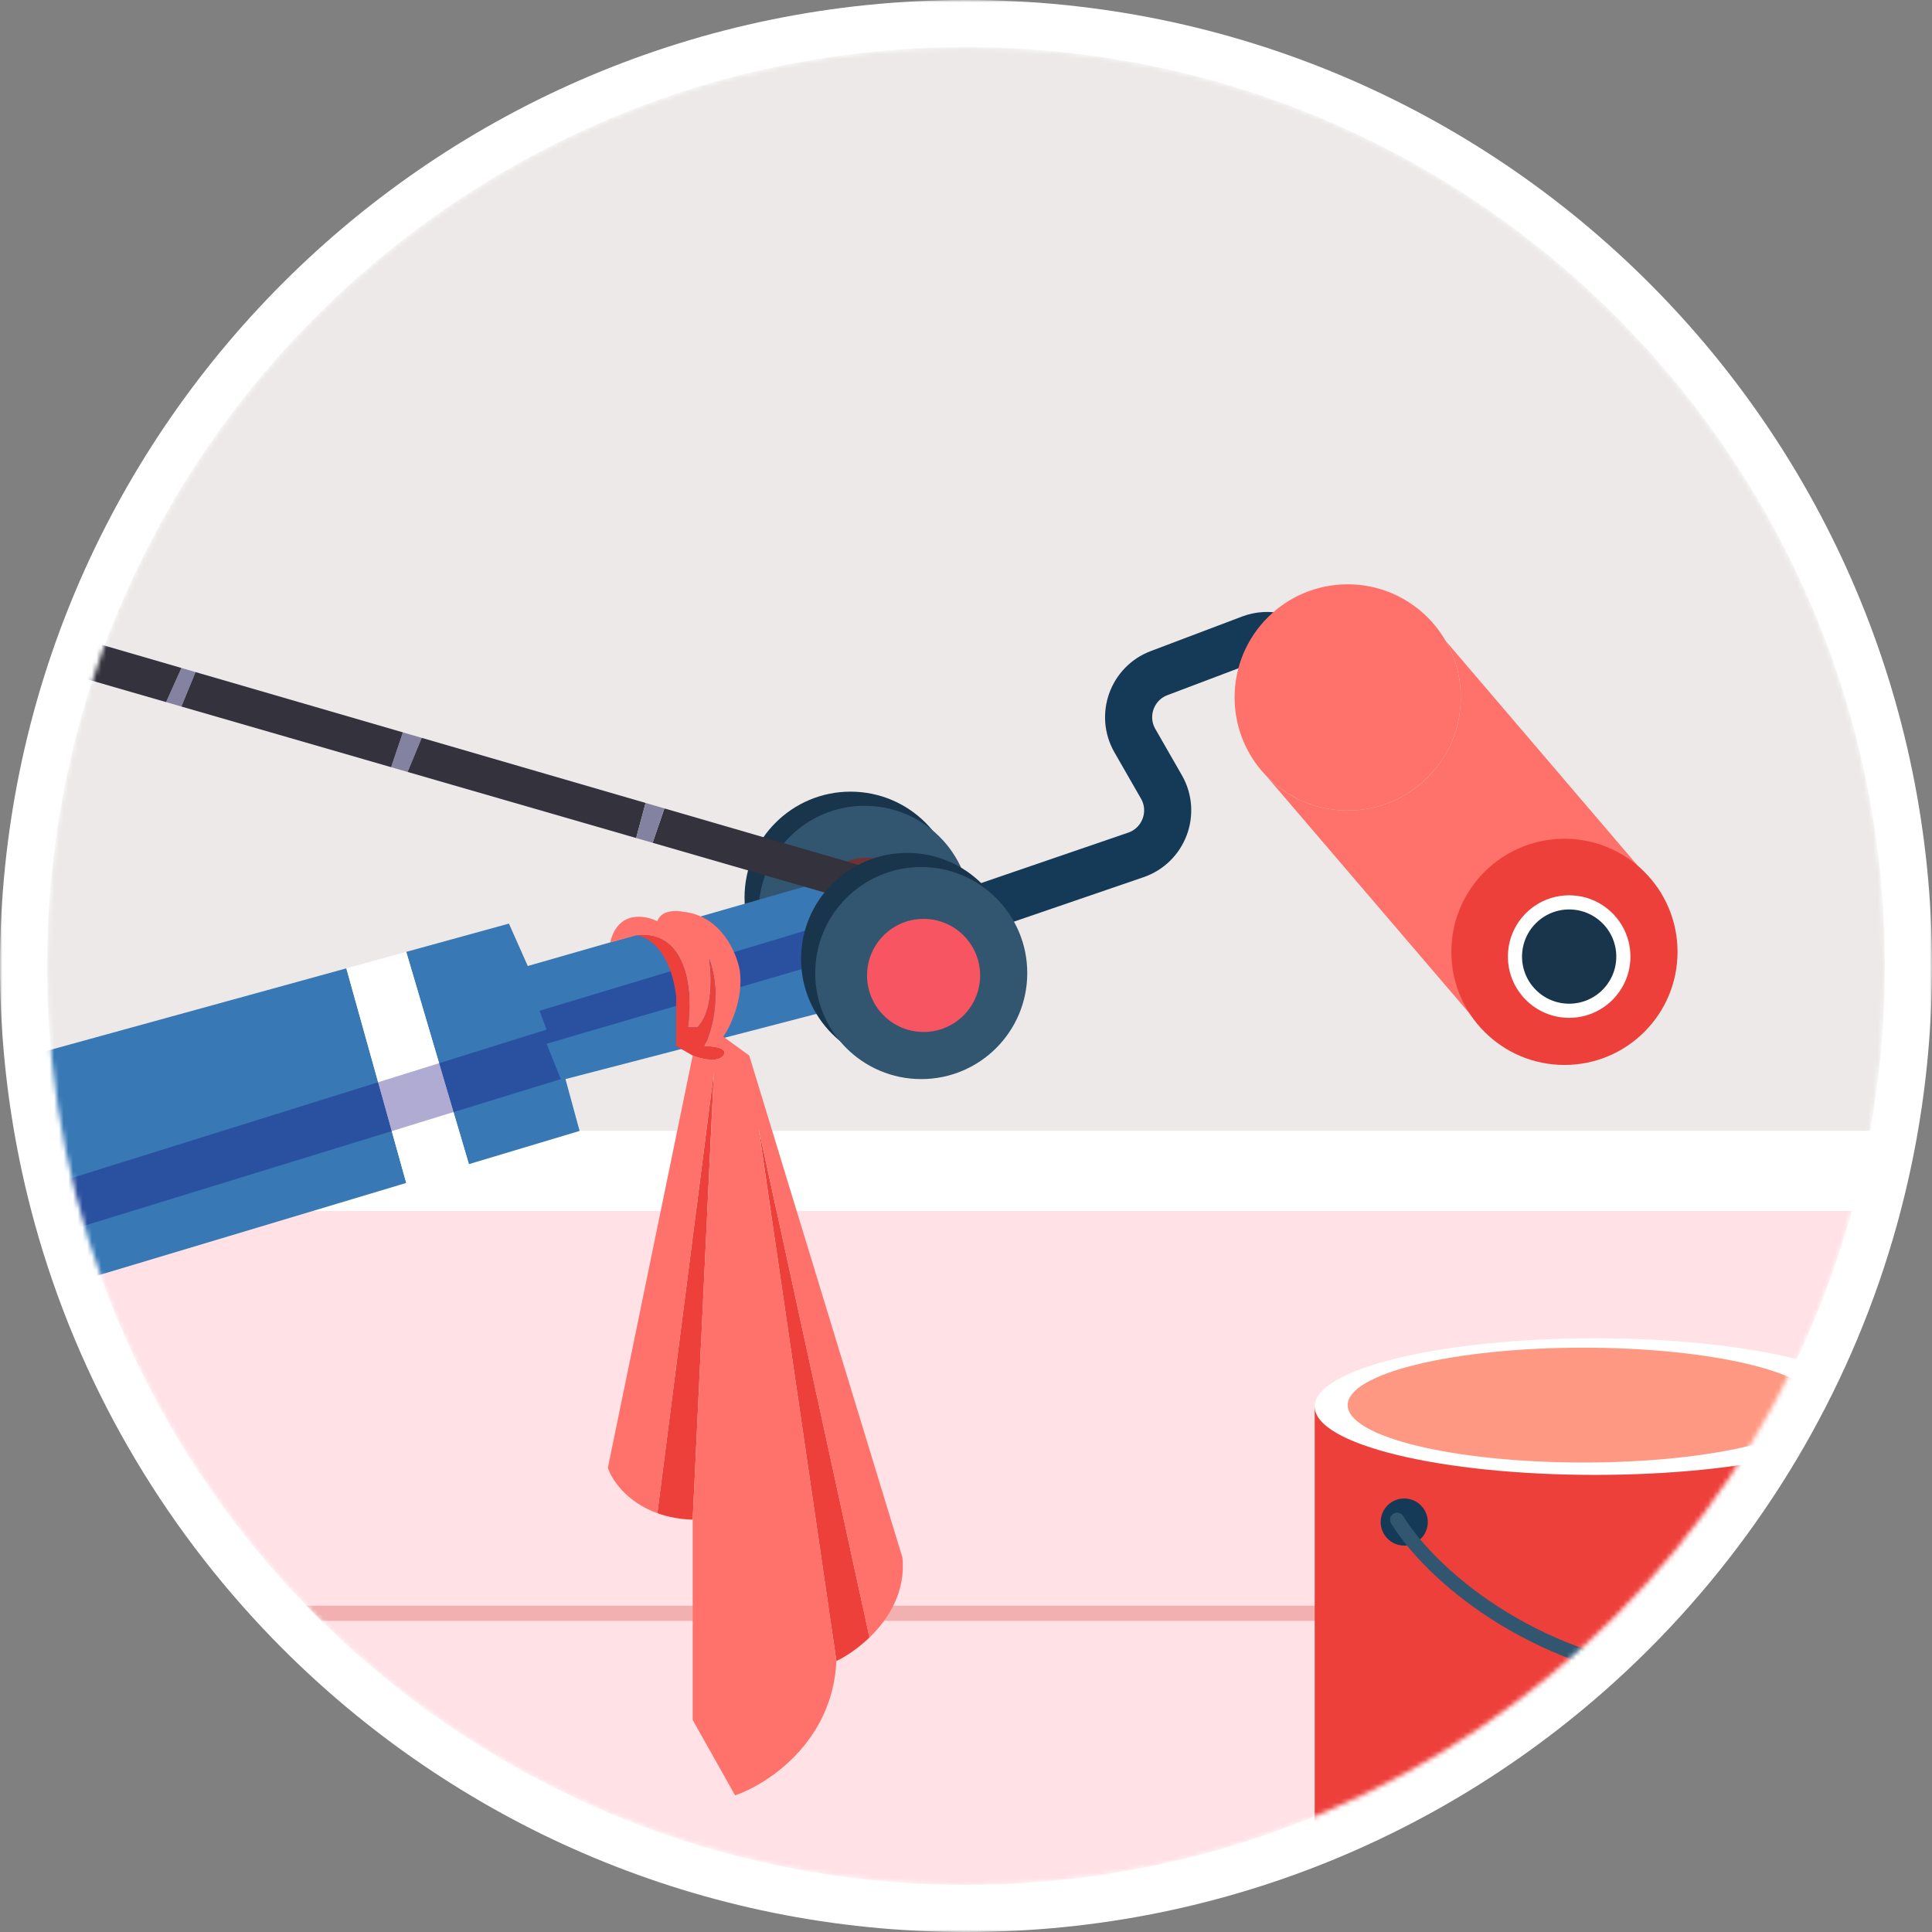 <svg width="410" height="410" viewBox="0 0 410 410" fill="none" xmlns="http://www.w3.org/2000/svg">
<rect x="0" y="0" width="410" height="410" fill="#808080" stroke="none"/>
<mask id="path-1-outside-1_8_50" maskUnits="userSpaceOnUse" x="0" y="0" width="410" height="410" fill="black">
<rect fill="white" width="410" height="410"/>
<path d="M205 10C97.305 10 10 97.305 10 205C10 216.948 11.075 228.645 13.132 240H396.868C398.925 228.645 400 216.948 400 205C400 97.305 312.696 10 205 10Z"/>
<path d="M396.868 240H13.132C14.174 245.746 15.467 251.405 17 256.964H393C394.533 251.405 395.826 245.746 396.868 240Z"/>
<path d="M68.237 344C103.433 378.633 151.721 400 205 400C258.279 400 306.567 378.633 341.763 344H68.237Z"/>
<path d="M393 256.964H17C25.816 288.93 42.567 317.606 65 340.739H345C367.433 317.606 384.184 288.93 393 256.964Z"/>
<path d="M68.237 344H341.763C342.854 342.926 343.934 341.839 345 340.739H65C66.066 341.839 67.146 342.926 68.237 344Z"/>
</mask>
<path d="M205 10C97.305 10 10 97.305 10 205C10 216.948 11.075 228.645 13.132 240H396.868C398.925 228.645 400 216.948 400 205C400 97.305 312.696 10 205 10Z" fill="#FCEAED"/>
<path d="M396.868 240H13.132C14.174 245.746 15.467 251.405 17 256.964H393C394.533 251.405 395.826 245.746 396.868 240Z" fill="#EEC0C0"/>
<path d="M68.237 344C103.433 378.633 151.721 400 205 400C258.279 400 306.567 378.633 341.763 344H68.237Z" fill="#877883"/>
<path d="M393 256.964H17C25.816 288.93 42.567 317.606 65 340.739H345C367.433 317.606 384.184 288.93 393 256.964Z" fill="#B8B8CF"/>
<path d="M68.237 344H341.763C342.854 342.926 343.934 341.839 345 340.739H65C66.066 341.839 67.146 342.926 68.237 344Z" fill="#978AC9"/>
<path d="M13.132 245H396.868V235H13.132V245ZM393 251.964H17V261.964H393V251.964ZM68.237 349H341.763V339H68.237V349ZM345 335.739H65V345.739H345V335.739ZM13.132 240L22.972 238.217L13.132 240ZM396.868 240L387.028 238.217L396.868 240ZM393 256.964L383.36 254.305L393 256.964ZM17 256.964L26.64 254.305L17 256.964ZM68.237 344L61.224 351.128L68.237 344ZM341.763 344L348.776 351.128L341.763 344ZM345 340.739L337.821 333.777L345 340.739ZM65 340.739L57.821 347.701L65 340.739ZM20 205C20 102.827 102.827 20 205 20V0C91.782 0 0 91.782 0 205H20ZM205 20C307.173 20 390 102.827 390 205H410C410 91.782 318.218 0 205 0V20ZM22.972 238.217C21.02 227.448 20 216.347 20 205H0C0 217.549 1.129 229.843 3.293 241.783L22.972 238.217ZM390 205C390 216.347 388.98 227.448 387.028 238.217L406.707 241.783C408.871 229.843 410 217.549 410 205H390ZM387.028 238.217C386.04 243.667 384.814 249.033 383.36 254.305L402.64 259.622C404.252 253.776 405.612 247.825 406.707 241.783L387.028 238.217ZM26.64 254.305C25.186 249.033 23.96 243.667 22.972 238.217L3.293 241.783C4.388 247.825 5.748 253.776 7.36 259.622L26.64 254.305ZM205 390C154.45 390 108.652 369.739 75.251 336.872L61.224 351.128C98.214 387.526 148.992 410 205 410V390ZM334.749 336.872C301.348 369.739 255.55 390 205 390V410C261.008 410 311.786 387.526 348.776 351.128L334.749 336.872ZM383.36 254.305C375.001 284.615 359.114 311.821 337.821 333.777L352.179 347.701C375.753 323.391 393.367 293.245 402.64 259.622L383.36 254.305ZM337.821 333.777C336.809 334.821 335.785 335.853 334.749 336.872L348.776 351.128C349.924 349.999 351.058 348.856 352.179 347.701L337.821 333.777ZM75.251 336.872C74.215 335.853 73.191 334.821 72.179 333.777L57.821 347.701C58.942 348.856 60.076 349.999 61.224 351.128L75.251 336.872ZM72.179 333.777C50.886 311.821 34.999 284.615 26.64 254.305L7.36 259.622C16.633 293.245 34.247 323.391 57.821 347.701L72.179 333.777Z" fill="white" mask="url(#path-1-outside-1_8_50)"/>
<mask id="mask0_8_50" style="mask-type:alpha" maskUnits="userSpaceOnUse" x="10" y="10" width="390" height="390">
<circle cx="205" cy="205" r="195" fill="#FFF0F0"/>
</mask>
<g mask="url(#mask0_8_50)">
<path d="M205 10C97.305 10 10 97.305 10 205C10 216.948 11.075 228.645 13.132 240H396.868C398.925 228.645 400 216.948 400 205C400 97.305 312.696 10 205 10Z" fill="#EDE9E9"/>
<path d="M68.237 344C103.433 378.633 151.721 400 205 400C258.279 400 306.567 378.633 341.763 344H68.237Z" fill="#FFE1E6"/>
<path d="M393 256.964H17C25.816 288.93 42.567 317.606 65 340.739H345C367.433 317.606 384.184 288.93 393 256.964Z" fill="#FFE1E6"/>
<path d="M68.237 344H341.763C342.854 342.926 343.934 341.839 345 340.739H65C66.066 341.839 67.146 342.926 68.237 344Z" fill="#F2B0B0"/>
<path d="M396.868 240H13.132C14.174 245.746 15.467 251.405 17 256.964H393C394.533 251.405 395.826 245.746 396.868 240Z" fill="white"/>
<path d="M398 298.5C398 298.635 397.992 298.77 397.977 298.905C397.097 306.726 370.805 313 338.5 313C305.639 313 279 306.508 279 298.5C279 290.492 305.639 284 338.5 284C371.361 284 398 290.492 398 298.5Z" fill="white"/>
<path d="M338.5 313C305.639 313 279 306.508 279 298.5V401H379.5L393 387.5L397.977 298.905C397.097 306.726 370.805 313 338.5 313Z" fill="#EE403B"/>
<ellipse cx="336" cy="298.185" rx="50" ry="12.185" fill="#FF9882"/>
<circle cx="298" cy="323" r="5" fill="#153A57"/>
<path d="M296.5 322.5C302 331.667 321.3 351.2 354.5 356" stroke="#325670" stroke-width="3" stroke-linecap="round"/>
<path d="M282.5 145.5L276.562 138.431C273.829 135.178 269.34 134.007 265.366 135.51L245.974 142.848C240.217 145.026 237.776 151.838 240.839 157.177L246.471 166.993C249.598 172.442 246.984 179.391 241.041 181.429L200 195.5" stroke="#153A57" stroke-width="10"/>
<path d="M310 148C310 161.255 299.255 172 286 172C279.203 172 273.067 169.175 268.7 164.635C268.051 163.96 267.441 163.247 266.874 162.5C263.815 158.472 262 153.448 262 148C262 134.745 272.745 124 286 124C294.883 124 302.64 128.826 306.789 136C308.831 139.53 310 143.629 310 148Z" fill="#FE726B"/>
<path d="M310 148C310 161.255 299.255 172 286 172C279.203 172 273.067 169.175 268.7 164.635L313.5 217L332.5 212.5L352.5 189.5L306.789 136C308.831 139.53 310 143.629 310 148Z" fill="#FE726B"/>
<circle cx="332" cy="202" r="24" fill="#EE403B"/>
<circle cx="333" cy="203" r="11.5" fill="#18354C" stroke="white" stroke-width="3"/>
<path d="M203 190.5C203 202.926 192.926 213 180.5 213C168.074 213 158 202.926 158 190.5C158 178.074 168.074 168 180.5 168C192.926 168 203 178.074 203 190.5Z" fill="#18354C"/>
<path d="M206 193.5C206 205.926 195.926 216 183.5 216C171.074 216 161 205.926 161 193.5C161 181.074 171.074 171 183.5 171C195.926 171 206 181.074 206 193.5Z" fill="#325670"/>
<path d="M196 194C196 200.627 190.627 206 184 206C177.373 206 172 200.627 172 194C172 187.373 177.373 182 184 182C190.627 182 196 187.373 196 194Z" fill="#703333"/>
<path fill-rule="evenodd" clip-rule="evenodd" d="M193.5 183.5L173 187.5L112 205L108 196L86.21 202L99.5 247.05L123 240L120 229L183.5 212.5L197.5 205L193.5 183.5ZM86.21 251.037L73.5 205.5L4.5 224.5L13 273L86.21 251.037Z" fill="#3778B5"/>
<path d="M99.5 247.05L86.21 202L73.5 205.5L86.21 251.037L99.5 247.05Z" fill="white"/>
<path opacity="0.33" d="M15 261L119 229L116 221.5L177.5 203.5V195.5L114.5 214.5L116 218.5L12 251L15 261Z" fill="#110076"/>
<path d="M147 322.5L151.5 227.5L139.5 321.12C141.631 321.888 144.119 322.401 147 322.5Z" fill="#EE403B"/>
<path d="M161 239.5L177.5 352.5C179.437 351.563 182.059 349.866 184.516 347.5L161 239.5Z" fill="#EE403B"/>
<path fill-rule="evenodd" clip-rule="evenodd" d="M129.5 200L135 198.5C146.2 197.3 147 211 146 218H148C151.351 214.658 151.063 206.941 150.5 203.5C153.3 211.207 151 219.045 149.5 222C151.333 222 154.7 222.4 153.5 224C152.3 225.6 148.667 224.667 147 224L129 311.5C129.877 314.131 133.051 318.795 139.5 321.12L151.5 227.5L147 322.5V365L156 381C162.833 378.667 176.7 369.7 177.5 352.5L161 239.5L184.516 347.5C188.611 343.556 192.25 337.751 191.5 330.5L159 224L153.5 220C155 217.833 157.8 212 157 206C156.333 202.167 153 194.3 145 193.5C143.5 193.167 140.3 193.1 139.5 195.5C136.833 194.167 131.1 193.2 129.5 200Z" fill="#FE726B"/>
<path d="M135 198.5C137.333 198.667 142.3 201.5 143.5 211.5V222L147 224C148.667 224.667 152.3 225.6 153.5 224C154.7 222.4 151.333 222 149.5 222C151 219.045 153.3 211.207 150.5 203.5C151.063 206.941 151.351 214.658 148 218H146C147 211 146.2 197.3 135 198.5Z" fill="#EE403B"/>
<path d="M38.5 149.94L41.5 142.625L38.5 141.752L35.25 149L38.5 149.94Z" fill="#8382A1"/>
<path d="M86.5 163.819L89.5 156.583L85.5 155.42L83 162.807L86.5 163.819Z" fill="#8382A1"/>
<path fill-rule="evenodd" clip-rule="evenodd" d="M17 135.5L14.5 143L35.25 149L38.5 141.752L17 135.5ZM41.5 142.625L38.5 149.94L83 162.807L85.5 155.42L41.5 142.625ZM135 177.843L86.5 163.819L89.5 156.583L137 170.396L135 177.843ZM138.5 178.855L180.5 191C183.333 190.333 188.3 188.1 185.5 184.5L141 171.559L138.5 178.855Z" fill="#33323D"/>
<path d="M138.5 178.855L141 171.559L137 170.396L135 177.843L138.5 178.855Z" fill="#8382A1"/>
<circle cx="192.5" cy="203.5" r="22.5" fill="#18354C"/>
<circle cx="195.5" cy="206.5" r="22.5" fill="#325670"/>
<circle cx="196" cy="207" r="12" fill="#F65561"/>
</g>
</svg>
